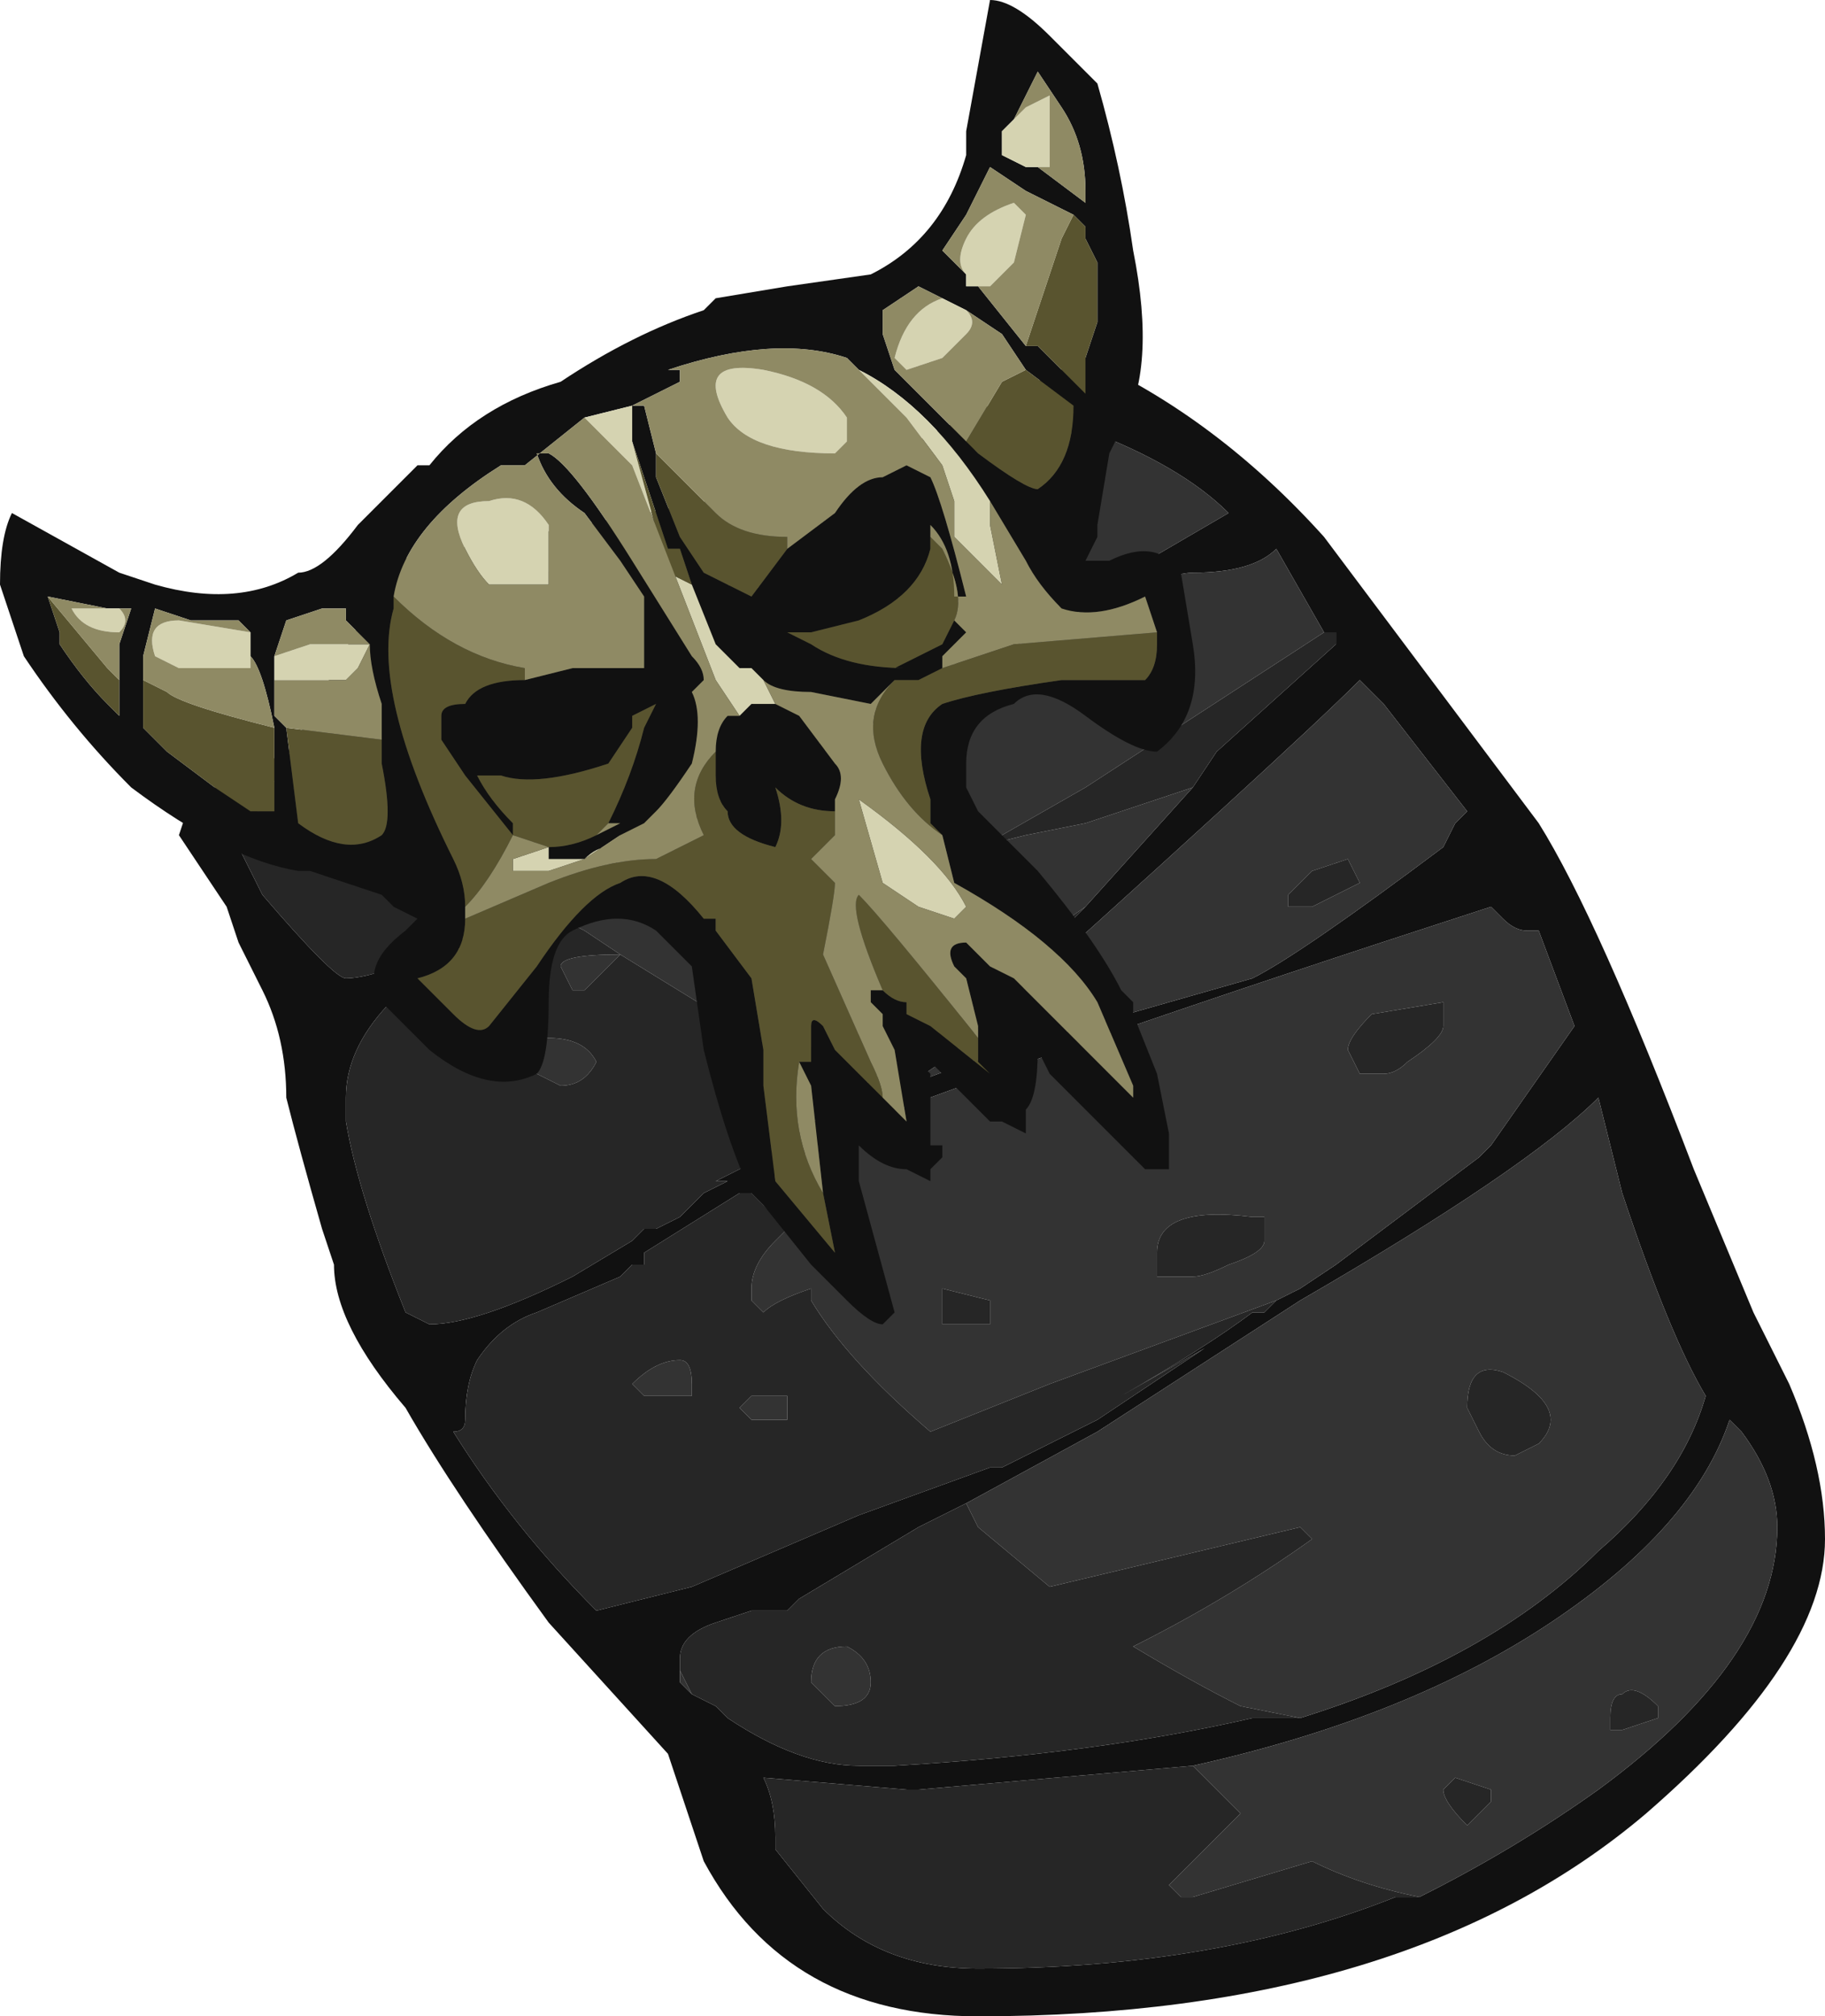 <?xml version="1.0" encoding="UTF-8" standalone="no"?>
<svg xmlns:ffdec="https://www.free-decompiler.com/flash" xmlns:xlink="http://www.w3.org/1999/xlink" ffdec:objectType="shape" height="8.45px" width="7.65px" xmlns="http://www.w3.org/2000/svg">
  <g transform="matrix(1.0, 0.0, 0.0, 1.0, 4.05, 8.4)">
    <path d="M0.95 -5.1 L1.05 -5.25 1.55 -5.7 1.55 -5.75 1.5 -5.75 1.3 -6.1 Q1.2 -6.0 0.95 -6.0 0.85 -6.0 0.5 -5.85 L-1.8 -4.6 -1.9 -4.55 Q-2.6 -4.2 -2.6 -3.8 L-2.6 -3.7 Q-2.55 -3.4 -2.35 -2.9 L-2.25 -2.85 Q-2.05 -2.85 -1.65 -3.05 L-1.4 -3.2 -1.35 -3.25 -1.3 -3.25 -1.2 -3.3 -1.1 -3.4 -1.0 -3.45 -1.05 -3.45 -0.85 -3.55 0.2 -4.3 0.5 -4.6 0.95 -5.1 M1.65 -5.55 Q1.35 -5.25 -0.1 -3.95 L-0.25 -3.85 0.15 -4.0 1.2 -4.3 Q1.4 -4.4 2.0 -4.85 L2.05 -4.95 2.1 -5.0 1.75 -5.45 1.65 -5.55 M0.35 -5.85 L0.5 -5.9 1.1 -6.25 Q0.9 -6.45 0.5 -6.6 L-2.4 -6.05 -3.05 -4.85 -2.95 -4.65 Q-2.65 -4.3 -2.6 -4.3 -2.3 -4.3 -0.85 -5.15 L0.35 -5.85 M0.5 -6.9 Q1.05 -6.65 1.5 -6.15 L2.4 -4.95 Q2.65 -4.55 3.05 -3.5 L3.3 -2.9 3.45 -2.6 Q3.6 -2.25 3.6 -1.95 3.6 -1.45 2.85 -0.8 1.85 0.05 0.05 0.05 -0.75 0.05 -1.1 -0.6 L-1.25 -1.05 -1.75 -1.6 Q-2.15 -2.15 -2.35 -2.5 -2.65 -2.85 -2.65 -3.1 L-2.7 -3.25 Q-2.8 -3.6 -2.85 -3.8 -2.85 -4.05 -2.95 -4.25 L-3.05 -4.45 -3.1 -4.6 -3.3 -4.9 -3.25 -5.05 0.5 -6.9 M1.3 -2.95 L1.4 -3.0 1.55 -3.1 2.15 -3.55 2.2 -3.6 2.55 -4.1 2.4 -4.5 2.35 -4.5 Q2.3 -4.5 2.25 -4.55 L2.2 -4.6 Q0.35 -4.0 -0.55 -3.65 L-0.9 -3.4 -0.95 -3.4 -1.35 -3.15 -1.35 -3.1 -1.4 -3.1 -1.45 -3.05 -1.8 -2.9 Q-1.95 -2.85 -2.05 -2.7 -2.1 -2.6 -2.1 -2.45 -2.1 -2.4 -2.15 -2.4 -1.9 -2.0 -1.55 -1.65 L-1.15 -1.75 -0.45 -2.05 0.1 -2.25 0.15 -2.25 0.55 -2.45 1.0 -2.75 0.65 -2.55 Q1.0 -2.75 1.2 -2.9 L1.25 -2.9 1.3 -2.95 M1.4 -1.2 Q2.2 -1.45 2.65 -1.9 3.0 -2.2 3.1 -2.55 2.95 -2.8 2.75 -3.4 L2.65 -3.8 Q2.35 -3.5 1.4 -2.95 L0.55 -2.4 0.0 -2.1 -0.2 -2.0 -0.7 -1.7 -0.75 -1.65 -0.9 -1.65 -1.05 -1.6 Q-1.2 -1.55 -1.2 -1.45 L-1.2 -1.4 -1.2 -1.35 -1.15 -1.3 -1.05 -1.25 -1.0 -1.2 Q-0.7 -1.0 -0.45 -1.0 L-0.3 -1.0 Q0.55 -1.05 1.2 -1.2 L1.4 -1.2 M0.95 -1.0 L-0.2 -0.9 -0.25 -0.9 -0.85 -0.95 Q-0.8 -0.85 -0.8 -0.7 L-0.8 -0.65 -0.6 -0.4 Q-0.35 -0.15 0.05 -0.15 1.05 -0.15 1.8 -0.45 L1.9 -0.45 Q2.3 -0.65 2.65 -0.9 3.4 -1.45 3.4 -2.0 3.4 -2.2 3.25 -2.4 L3.2 -2.45 Q3.05 -2.0 2.45 -1.6 1.85 -1.2 0.95 -1.0" fill="#111111" fill-rule="evenodd" stroke="none"/>
    <path d="M1.5 -5.75 L0.5 -5.1 0.15 -4.9 0.05 -4.85 0.25 -4.9 0.5 -4.95 0.95 -5.1 0.5 -4.6 Q-0.35 -4.0 -0.8 -4.0 L-1.45 -4.4 -1.6 -4.25 -1.65 -4.25 -1.7 -4.35 Q-1.7 -4.4 -1.45 -4.4 L-1.6 -4.5 -1.8 -4.6 0.5 -5.85 Q0.85 -6.0 0.95 -6.0 1.2 -6.0 1.3 -6.1 L1.5 -5.75 M-2.4 -6.05 L0.5 -6.6 Q0.9 -6.45 1.1 -6.25 L0.5 -5.9 0.35 -5.85 -2.4 -6.05 M1.65 -5.55 L1.75 -5.45 2.1 -5.0 2.05 -4.95 2.0 -4.85 Q1.4 -4.4 1.2 -4.3 L0.15 -4.0 -0.25 -3.85 -0.1 -3.95 Q1.35 -5.25 1.65 -5.55 M1.4 -4.6 L1.45 -4.6 1.65 -4.7 1.6 -4.8 1.45 -4.75 1.35 -4.65 1.35 -4.6 1.4 -4.6 M-0.9 -3.4 L-0.55 -3.65 Q0.35 -4.0 2.2 -4.6 L2.25 -4.55 Q2.3 -4.5 2.35 -4.5 L2.4 -4.5 2.55 -4.1 2.2 -3.6 2.15 -3.55 1.55 -3.1 1.4 -3.0 1.3 -2.95 0.35 -2.6 -0.15 -2.4 Q-0.5 -2.7 -0.65 -2.95 L-0.65 -3.0 Q-0.8 -2.95 -0.85 -2.9 L-0.9 -2.95 -0.9 -3.0 Q-0.9 -3.1 -0.8 -3.2 L-0.75 -3.25 -0.9 -3.4 M1.4 -1.2 L1.15 -1.25 Q0.95 -1.35 0.7 -1.5 1.1 -1.7 1.45 -1.95 L1.4 -2.0 0.35 -1.75 0.05 -2.0 0.0 -2.1 0.55 -2.4 1.4 -2.95 Q2.35 -3.5 2.65 -3.8 L2.75 -3.4 Q2.95 -2.8 3.1 -2.55 3.0 -2.2 2.65 -1.9 2.2 -1.45 1.4 -1.2 M0.1 -2.85 L0.1 -2.95 -0.1 -3.0 -0.1 -2.85 0.1 -2.85 M1.25 -3.3 L1.2 -3.3 Q0.8 -3.35 0.8 -3.15 L0.8 -3.05 0.95 -3.05 Q1.0 -3.05 1.1 -3.1 1.25 -3.15 1.25 -3.2 L1.25 -3.3 M2.3 -2.3 L2.4 -2.35 Q2.45 -2.4 2.45 -2.45 2.45 -2.55 2.25 -2.65 2.1 -2.7 2.1 -2.5 L2.15 -2.4 Q2.2 -2.3 2.3 -2.3 M1.65 -3.9 L1.75 -3.9 Q1.8 -3.9 1.85 -3.95 2.0 -4.05 2.0 -4.1 L2.0 -4.2 1.7 -4.15 Q1.6 -4.05 1.6 -4.0 L1.65 -3.9 M-1.2 -1.4 L-1.15 -1.3 -1.2 -1.35 -1.2 -1.4 M1.9 -0.45 Q1.65 -0.5 1.45 -0.6 L0.95 -0.45 0.9 -0.45 0.85 -0.5 1.15 -0.8 Q1.05 -0.9 0.95 -1.0 1.85 -1.2 2.45 -1.6 3.05 -2.0 3.2 -2.45 L3.25 -2.4 Q3.4 -2.2 3.4 -2.0 3.4 -1.45 2.65 -0.9 2.3 -0.65 1.9 -0.45 M2.05 -0.95 L2.0 -0.9 Q2.0 -0.85 2.1 -0.75 L2.2 -0.85 2.2 -0.9 2.05 -0.95 M2.7 -1.2 L2.7 -1.15 2.75 -1.15 2.9 -1.2 2.9 -1.25 Q2.8 -1.35 2.75 -1.3 2.7 -1.3 2.7 -1.2 M-1.85 -3.95 Q-1.85 -4.05 -1.75 -4.05 -1.6 -4.05 -1.55 -3.95 -1.6 -3.85 -1.7 -3.85 L-1.8 -3.9 -1.85 -3.95 M-0.9 -2.55 L-0.75 -2.55 -0.75 -2.45 -0.9 -2.45 -0.95 -2.5 -0.9 -2.55 M-1.25 -2.55 L-1.35 -2.55 -1.4 -2.6 Q-1.3 -2.7 -1.2 -2.7 -1.15 -2.7 -1.15 -2.6 L-1.15 -2.55 -1.25 -2.55 M-0.65 -1.35 Q-0.65 -1.5 -0.5 -1.5 -0.4 -1.45 -0.4 -1.35 -0.4 -1.25 -0.55 -1.25 L-0.65 -1.35" fill="#333333" fill-rule="evenodd" stroke="none"/>
    <path d="M1.5 -5.75 L1.55 -5.75 1.55 -5.7 1.05 -5.25 0.95 -5.1 0.5 -4.95 0.25 -4.9 0.05 -4.85 0.15 -4.9 0.5 -5.1 1.5 -5.75 M0.5 -4.6 L0.2 -4.3 -0.85 -3.55 -1.05 -3.45 -1.0 -3.45 -1.1 -3.4 -1.2 -3.3 -1.3 -3.25 -1.35 -3.25 -1.4 -3.2 -1.65 -3.05 Q-2.05 -2.85 -2.25 -2.85 L-2.35 -2.9 Q-2.55 -3.4 -2.6 -3.7 L-2.6 -3.8 Q-2.6 -4.2 -1.9 -4.55 L-1.8 -4.6 -1.6 -4.5 -1.45 -4.4 Q-1.7 -4.4 -1.7 -4.35 L-1.65 -4.25 -1.6 -4.25 -1.45 -4.4 -0.8 -4.0 Q-0.35 -4.0 0.5 -4.6 M-2.4 -6.05 L0.35 -5.85 -0.85 -5.15 Q-2.3 -4.3 -2.6 -4.3 -2.65 -4.3 -2.95 -4.65 L-3.05 -4.85 -2.4 -6.05 M1.4 -4.6 L1.35 -4.6 1.35 -4.65 1.45 -4.75 1.6 -4.8 1.65 -4.7 1.45 -4.6 1.4 -4.6 M-0.9 -3.4 L-0.75 -3.25 -0.8 -3.2 Q-0.9 -3.1 -0.9 -3.0 L-0.9 -2.95 -0.85 -2.9 Q-0.8 -2.95 -0.65 -3.0 L-0.65 -2.95 Q-0.5 -2.7 -0.15 -2.4 L0.35 -2.6 1.3 -2.95 1.25 -2.9 1.2 -2.9 Q1.0 -2.75 0.65 -2.55 L1.0 -2.75 0.55 -2.45 0.15 -2.25 0.1 -2.25 -0.45 -2.05 -1.15 -1.75 -1.55 -1.65 Q-1.9 -2.0 -2.15 -2.4 -2.1 -2.4 -2.1 -2.45 -2.1 -2.6 -2.05 -2.7 -1.95 -2.85 -1.8 -2.9 L-1.45 -3.05 -1.4 -3.1 -1.35 -3.1 -1.35 -3.15 -0.95 -3.4 -0.9 -3.4 M1.65 -3.9 L1.6 -4.0 Q1.6 -4.05 1.7 -4.15 L2.0 -4.2 2.0 -4.1 Q2.0 -4.05 1.85 -3.95 1.8 -3.9 1.75 -3.9 L1.65 -3.9 M2.3 -2.3 Q2.2 -2.3 2.15 -2.4 L2.1 -2.5 Q2.1 -2.7 2.25 -2.65 2.45 -2.55 2.45 -2.45 2.45 -2.4 2.4 -2.35 L2.3 -2.3 M1.25 -3.3 L1.25 -3.2 Q1.25 -3.15 1.1 -3.1 1.0 -3.05 0.95 -3.05 L0.8 -3.05 0.8 -3.15 Q0.8 -3.35 1.2 -3.3 L1.25 -3.3 M0.1 -2.85 L-0.1 -2.85 -0.1 -3.0 0.1 -2.95 0.1 -2.85 M0.0 -2.1 L0.05 -2.0 0.35 -1.75 1.4 -2.0 1.45 -1.95 Q1.1 -1.7 0.7 -1.5 0.95 -1.35 1.15 -1.25 L1.4 -1.2 1.2 -1.2 Q0.55 -1.05 -0.3 -1.0 L-0.45 -1.0 Q-0.7 -1.0 -1.0 -1.2 L-1.05 -1.25 -1.15 -1.3 -1.2 -1.4 -1.2 -1.45 Q-1.2 -1.55 -1.05 -1.6 L-0.9 -1.65 -0.75 -1.65 -0.7 -1.7 -0.2 -2.0 0.0 -2.1 M0.95 -1.0 Q1.05 -0.9 1.15 -0.8 L0.85 -0.5 0.9 -0.45 0.95 -0.45 1.45 -0.6 Q1.65 -0.5 1.9 -0.45 L1.8 -0.45 Q1.05 -0.15 0.05 -0.15 -0.35 -0.15 -0.6 -0.4 L-0.8 -0.65 -0.8 -0.7 Q-0.8 -0.85 -0.85 -0.95 L-0.25 -0.9 -0.2 -0.9 0.95 -1.0 M2.7 -1.2 Q2.7 -1.3 2.75 -1.3 2.8 -1.35 2.9 -1.25 L2.9 -1.2 2.75 -1.15 2.7 -1.15 2.7 -1.2 M2.05 -0.95 L2.2 -0.9 2.2 -0.85 2.1 -0.75 Q2.0 -0.85 2.0 -0.9 L2.05 -0.95 M-1.85 -3.95 L-1.8 -3.9 -1.7 -3.85 Q-1.6 -3.85 -1.55 -3.95 -1.6 -4.05 -1.75 -4.05 -1.85 -4.05 -1.85 -3.95 M-0.65 -1.35 L-0.55 -1.25 Q-0.4 -1.25 -0.4 -1.35 -0.4 -1.45 -0.5 -1.5 -0.65 -1.5 -0.65 -1.35 M-1.25 -2.55 L-1.15 -2.55 -1.15 -2.6 Q-1.15 -2.7 -1.2 -2.7 -1.3 -2.7 -1.4 -2.6 L-1.35 -2.55 -1.25 -2.55 M-0.9 -2.55 L-0.95 -2.5 -0.9 -2.45 -0.75 -2.45 -0.75 -2.55 -0.9 -2.55" fill="#262626" fill-rule="evenodd" stroke="none"/>
    <path d="M0.35 -8.25 L0.55 -8.05 Q0.65 -7.7 0.7 -7.35 0.8 -6.85 0.65 -6.6 L0.6 -6.5 0.55 -6.2 0.55 -6.15 0.5 -6.05 0.6 -6.05 Q0.8 -6.15 0.9 -6.0 L0.95 -5.7 Q1.0 -5.4 0.8 -5.25 0.7 -5.25 0.5 -5.4 0.3 -5.55 0.2 -5.45 0.0 -5.4 0.0 -5.2 L0.0 -5.1 0.05 -5.0 0.3 -4.75 Q0.55 -4.45 0.65 -4.25 L0.7 -4.2 0.7 -4.15 0.8 -3.9 0.85 -3.65 0.85 -3.5 0.75 -3.5 0.35 -3.9 0.3 -4.0 Q0.3 -3.8 0.25 -3.75 L0.25 -3.65 0.15 -3.7 0.1 -3.7 -0.15 -3.95 -0.2 -3.95 -0.15 -3.9 -0.15 -3.85 Q-0.15 -3.75 -0.15 -3.6 L-0.1 -3.6 -0.1 -3.55 -0.15 -3.5 -0.15 -3.45 -0.25 -3.5 Q-0.35 -3.5 -0.45 -3.6 L-0.45 -3.45 -0.3 -2.9 -0.35 -2.85 Q-0.4 -2.85 -0.5 -2.95 L-0.65 -3.1 -0.85 -3.35 -0.9 -3.4 Q-1.0 -3.6 -1.1 -4.0 L-1.15 -4.35 -1.3 -4.5 Q-1.45 -4.6 -1.65 -4.5 -1.75 -4.45 -1.75 -4.2 -1.75 -3.95 -1.8 -3.9 -2.0 -3.8 -2.25 -4.0 L-2.45 -4.2 Q-2.55 -4.35 -2.35 -4.5 L-2.3 -4.55 -2.4 -4.6 -2.45 -4.65 -2.75 -4.75 -2.8 -4.75 Q-3.1 -4.8 -3.5 -5.1 -3.75 -5.35 -3.95 -5.65 L-4.05 -5.95 Q-4.05 -6.15 -4.0 -6.25 L-3.55 -6.0 -3.4 -5.95 Q-3.05 -5.85 -2.8 -6.0 -2.7 -6.0 -2.55 -6.2 L-2.3 -6.45 -2.25 -6.45 Q-2.05 -6.7 -1.7 -6.8 -1.4 -7.0 -1.1 -7.1 L-1.05 -7.15 -0.75 -7.2 -0.4 -7.25 Q-0.1 -7.4 0.0 -7.75 L0.0 -7.85 0.1 -8.4 Q0.2 -8.4 0.35 -8.25 M0.3 -7.7 L0.5 -7.55 0.5 -7.6 Q0.5 -7.8 0.4 -7.95 L0.3 -8.1 0.2 -7.9 0.15 -7.85 0.15 -7.75 0.25 -7.7 0.3 -7.7 M0.45 -7.5 L0.25 -7.6 0.1 -7.7 0.0 -7.5 -0.1 -7.35 0.0 -7.25 0.0 -7.2 0.05 -7.2 0.25 -6.95 0.3 -6.95 0.5 -6.75 0.5 -6.9 0.55 -7.05 0.55 -7.3 0.5 -7.4 0.5 -7.45 0.45 -7.5 M0.25 -6.85 L0.15 -7.0 0.0 -7.1 -0.1 -7.15 -0.2 -7.2 -0.35 -7.1 -0.35 -7.0 -0.3 -6.85 0.0 -6.55 0.05 -6.5 Q0.25 -6.35 0.3 -6.35 0.45 -6.45 0.45 -6.7 L0.25 -6.85 M-0.45 -6.85 L-0.5 -6.9 Q-0.8 -7.0 -1.25 -6.85 L-1.2 -6.85 -1.2 -6.8 -1.4 -6.7 -1.35 -6.7 -1.3 -6.5 -1.3 -6.4 -1.2 -6.15 -1.1 -6.0 -0.9 -5.9 -0.75 -6.1 -0.55 -6.25 Q-0.45 -6.4 -0.35 -6.4 L-0.25 -6.45 -0.15 -6.4 Q-0.1 -6.3 0.0 -5.9 L-0.05 -5.9 Q-0.05 -6.1 -0.15 -6.2 L-0.15 -6.1 Q-0.2 -5.9 -0.45 -5.8 L-0.65 -5.75 -0.75 -5.75 -0.65 -5.7 Q-0.5 -5.6 -0.25 -5.6 L-0.3 -5.6 -0.1 -5.7 -0.05 -5.8 0.0 -5.75 -0.1 -5.65 -0.1 -5.6 -0.2 -5.55 -0.3 -5.55 -0.4 -5.45 -0.65 -5.5 Q-0.8 -5.5 -0.85 -5.55 L-0.9 -5.6 -0.95 -5.6 -1.05 -5.7 -1.15 -5.95 -1.2 -6.1 -1.25 -6.1 -1.4 -6.55 -1.4 -6.7 -1.6 -6.65 -1.85 -6.45 -1.95 -6.45 Q-2.35 -6.2 -2.4 -5.9 L-2.4 -5.85 Q-2.5 -5.5 -2.15 -4.8 -2.1 -4.7 -2.1 -4.6 L-2.1 -4.55 Q-2.1 -4.35 -2.3 -4.3 L-2.15 -4.15 Q-2.05 -4.05 -2.0 -4.1 L-1.8 -4.35 Q-1.6 -4.65 -1.45 -4.7 -1.3 -4.8 -1.1 -4.55 L-1.05 -4.55 -1.05 -4.5 -0.9 -4.3 -0.85 -4.0 -0.85 -3.85 -0.8 -3.45 -0.55 -3.15 -0.6 -3.4 -0.65 -3.85 -0.7 -3.95 -0.65 -3.95 -0.65 -4.1 Q-0.65 -4.15 -0.6 -4.1 L-0.55 -4.0 -0.35 -3.8 -0.25 -3.7 -0.3 -4.0 -0.35 -4.1 -0.35 -4.15 -0.4 -4.2 -0.4 -4.25 -0.35 -4.25 Q-0.3 -4.2 -0.25 -4.2 L-0.25 -4.15 -0.15 -4.1 0.1 -3.9 0.05 -3.95 0.05 -4.05 0.05 -4.1 0.0 -4.3 -0.05 -4.35 Q-0.1 -4.45 0.0 -4.45 L0.1 -4.35 0.2 -4.3 0.7 -3.8 0.7 -3.85 0.55 -4.2 Q0.4 -4.45 -0.05 -4.7 L-0.1 -4.9 -0.15 -4.95 -0.15 -5.05 Q-0.25 -5.35 -0.1 -5.45 0.05 -5.5 0.4 -5.55 L0.75 -5.55 Q0.8 -5.6 0.8 -5.7 L0.8 -5.75 0.75 -5.9 Q0.55 -5.8 0.4 -5.85 0.3 -5.95 0.25 -6.05 L0.1 -6.3 Q-0.15 -6.7 -0.45 -6.85 M-1.85 -5.55 L-1.65 -5.6 -1.35 -5.6 -1.35 -5.9 -1.45 -6.05 -1.6 -6.25 Q-1.75 -6.35 -1.8 -6.5 L-1.75 -6.5 Q-1.65 -6.45 -1.4 -6.05 L-1.15 -5.65 Q-1.1 -5.6 -1.1 -5.55 L-1.15 -5.5 Q-1.1 -5.4 -1.15 -5.2 -1.25 -5.05 -1.3 -5.0 L-1.35 -4.95 -1.45 -4.9 -1.5 -4.85 Q-1.55 -4.85 -1.6 -4.8 L-1.75 -4.8 -1.75 -4.85 Q-1.65 -4.85 -1.55 -4.9 L-1.45 -4.95 -1.5 -4.95 Q-1.4 -5.15 -1.35 -5.35 L-1.3 -5.45 -1.4 -5.4 -1.4 -5.35 -1.5 -5.2 Q-1.8 -5.1 -1.95 -5.15 L-2.05 -5.15 Q-2.0 -5.05 -1.9 -4.95 L-1.9 -4.9 -2.1 -5.15 -2.2 -5.3 -2.2 -5.4 Q-2.2 -5.45 -2.1 -5.45 -2.05 -5.55 -1.85 -5.55 M-1.05 -5.25 Q-1.05 -5.35 -1.0 -5.4 L-0.95 -5.4 -0.9 -5.45 -0.8 -5.45 -0.7 -5.4 -0.55 -5.2 Q-0.5 -5.15 -0.55 -5.05 L-0.55 -5.0 Q-0.7 -5.0 -0.8 -5.1 -0.75 -4.95 -0.8 -4.85 -1.0 -4.9 -1.0 -5.0 -1.05 -5.05 -1.05 -5.15 L-1.05 -5.25 M-2.45 -5.3 L-2.45 -5.45 Q-2.5 -5.6 -2.5 -5.7 L-2.6 -5.8 -2.6 -5.85 -2.7 -5.85 -2.85 -5.8 -2.9 -5.65 -2.9 -5.55 -2.9 -5.4 -2.85 -5.35 -2.8 -4.95 Q-2.6 -4.8 -2.45 -4.9 -2.4 -4.95 -2.45 -5.2 L-2.45 -5.3 M-3.6 -5.85 L-3.85 -5.9 -3.8 -5.75 -3.8 -5.7 Q-3.7 -5.55 -3.6 -5.45 L-3.55 -5.4 -3.55 -5.55 -3.55 -5.7 -3.5 -5.85 -3.55 -5.85 -3.6 -5.85 M-3.0 -5.75 L-3.05 -5.8 -3.25 -5.8 -3.4 -5.85 -3.45 -5.65 -3.45 -5.55 -3.45 -5.35 -3.35 -5.25 -3.15 -5.1 -3.0 -5.0 -2.9 -5.0 -2.9 -5.35 Q-2.95 -5.6 -3.0 -5.65 L-3.0 -5.75" fill="#111111" fill-rule="evenodd" stroke="none"/>
    <path d="M0.2 -7.9 L0.25 -7.95 0.35 -8.0 0.35 -7.7 0.3 -7.7 0.25 -7.7 0.15 -7.75 0.15 -7.85 0.2 -7.9 M0.05 -7.2 L0.0 -7.2 0.0 -7.25 Q-0.05 -7.3 0.0 -7.4 0.05 -7.5 0.2 -7.55 L0.25 -7.5 0.2 -7.3 0.1 -7.2 0.05 -7.2 M0.0 -7.1 Q0.05 -7.05 0.0 -7.0 L-0.1 -6.9 -0.25 -6.85 -0.3 -6.9 Q-0.25 -7.1 -0.1 -7.15 L0.0 -7.1 M0.1 -6.3 L0.1 -6.2 0.15 -5.95 -0.05 -6.15 -0.05 -6.3 -0.1 -6.45 -0.25 -6.65 -0.45 -6.85 Q-0.15 -6.7 0.1 -6.3 M-1.6 -6.65 L-1.4 -6.7 -1.4 -6.55 -1.25 -6.0 -1.15 -5.95 -1.05 -5.7 -0.95 -5.6 -0.9 -5.6 -0.85 -5.55 -0.8 -5.45 -0.9 -5.45 -0.95 -5.4 -1.05 -5.55 -1.4 -6.45 -1.6 -6.65 M-0.55 -6.5 Q-0.9 -6.5 -1.0 -6.65 -1.15 -6.9 -0.85 -6.85 -0.6 -6.8 -0.5 -6.65 L-0.5 -6.55 -0.55 -6.5 M-1.45 -4.9 L-1.6 -4.8 -1.75 -4.75 -1.9 -4.75 -1.9 -4.8 -1.75 -4.85 -1.75 -4.8 -1.6 -4.8 Q-1.55 -4.85 -1.5 -4.85 L-1.45 -4.9 M-1.75 -6.2 L-1.75 -5.95 -2.0 -5.95 Q-2.05 -6.0 -2.1 -6.1 -2.2 -6.3 -2.0 -6.3 -1.85 -6.35 -1.75 -6.2 M-2.9 -5.55 L-2.9 -5.65 -2.75 -5.7 -2.5 -5.7 -2.55 -5.6 -2.6 -5.55 -2.9 -5.55 M-0.45 -5.05 Q-0.1 -4.8 0.0 -4.6 L-0.05 -4.55 -0.2 -4.6 -0.35 -4.7 -0.45 -5.05 M-3.55 -5.85 Q-3.5 -5.8 -3.55 -5.75 -3.7 -5.75 -3.75 -5.85 L-3.6 -5.85 -3.55 -5.85 M-3.0 -5.65 L-3.0 -5.6 -3.3 -5.6 -3.4 -5.65 Q-3.45 -5.8 -3.3 -5.8 L-3.0 -5.75 -3.0 -5.65" fill="#d5d3b1" fill-rule="evenodd" stroke="none"/>
    <path d="M0.45 -7.5 L0.5 -7.45 0.5 -7.4 0.55 -7.3 0.55 -7.05 0.5 -6.9 0.5 -6.75 0.3 -6.95 0.25 -6.95 0.4 -7.4 0.45 -7.5 M0.0 -6.55 L0.15 -6.8 0.25 -6.85 0.45 -6.7 Q0.45 -6.45 0.3 -6.35 0.25 -6.35 0.05 -6.5 L0.0 -6.55 M-1.3 -6.5 L-1.05 -6.25 Q-0.95 -6.15 -0.75 -6.15 L-0.75 -6.1 -0.9 -5.9 -1.1 -6.0 -1.2 -6.15 -1.3 -6.4 -1.3 -6.5 M-0.15 -6.1 L-0.15 -6.15 -0.1 -6.1 Q0.0 -5.9 -0.05 -5.8 L-0.1 -5.7 -0.3 -5.6 -0.25 -5.6 Q-0.5 -5.6 -0.65 -5.7 L-0.75 -5.75 -0.65 -5.75 -0.45 -5.8 Q-0.2 -5.9 -0.15 -6.1 M-0.1 -5.6 L0.2 -5.7 0.8 -5.75 0.8 -5.7 Q0.8 -5.6 0.75 -5.55 L0.4 -5.55 Q0.05 -5.5 -0.1 -5.45 -0.25 -5.35 -0.15 -5.05 L-0.15 -4.95 -0.1 -4.9 Q-0.25 -5.0 -0.35 -5.2 -0.45 -5.4 -0.3 -5.55 L-0.2 -5.55 -0.1 -5.6 M0.05 -4.05 L0.05 -3.95 0.1 -3.9 -0.15 -4.1 -0.25 -4.15 -0.25 -4.2 Q-0.3 -4.2 -0.35 -4.25 -0.5 -4.6 -0.45 -4.65 -0.35 -4.55 0.05 -4.05 M-0.35 -3.8 L-0.55 -4.0 -0.6 -4.1 Q-0.65 -4.15 -0.65 -4.1 L-0.65 -3.95 -0.7 -3.95 Q-0.75 -3.65 -0.6 -3.4 L-0.55 -3.15 -0.8 -3.45 -0.85 -3.85 -0.85 -4.0 -0.9 -4.3 -1.05 -4.5 -1.05 -4.55 -1.1 -4.55 Q-1.3 -4.8 -1.45 -4.7 -1.6 -4.65 -1.8 -4.35 L-2.0 -4.1 Q-2.05 -4.05 -2.15 -4.15 L-2.3 -4.3 Q-2.1 -4.35 -2.1 -4.55 L-1.75 -4.7 Q-1.5 -4.8 -1.3 -4.8 L-1.1 -4.9 Q-1.2 -5.1 -1.05 -5.25 L-1.05 -5.15 Q-1.05 -5.05 -1.0 -5.0 -1.0 -4.9 -0.8 -4.85 -0.75 -4.95 -0.8 -5.1 -0.7 -5.0 -0.55 -5.0 L-0.55 -5.05 -0.55 -4.9 -0.65 -4.8 -0.55 -4.7 Q-0.55 -4.65 -0.6 -4.4 L-0.4 -3.95 Q-0.35 -3.85 -0.35 -3.8 M-2.1 -4.6 Q-2.1 -4.7 -2.15 -4.8 -2.5 -5.5 -2.4 -5.85 L-2.4 -5.9 Q-2.15 -5.65 -1.85 -5.6 L-1.85 -5.55 Q-2.05 -5.55 -2.1 -5.45 -2.2 -5.45 -2.2 -5.4 L-2.2 -5.3 -2.1 -5.15 -1.9 -4.9 -1.9 -4.95 Q-2.0 -5.05 -2.05 -5.15 L-1.95 -5.15 Q-1.8 -5.1 -1.5 -5.2 L-1.4 -5.35 -1.4 -5.4 -1.3 -5.45 -1.35 -5.35 Q-1.4 -5.15 -1.5 -4.95 L-1.55 -4.9 Q-1.65 -4.85 -1.75 -4.85 L-1.9 -4.9 Q-2.0 -4.7 -2.1 -4.6 M-1.4 -6.55 L-1.25 -6.1 -1.2 -6.1 -1.15 -5.95 -1.25 -6.0 -1.4 -6.55 M-2.45 -5.3 L-2.45 -5.2 Q-2.4 -4.95 -2.45 -4.9 -2.6 -4.8 -2.8 -4.95 L-2.85 -5.35 -2.45 -5.3 M-3.85 -5.9 L-3.6 -5.6 -3.55 -5.55 -3.55 -5.4 -3.6 -5.45 Q-3.7 -5.55 -3.8 -5.7 L-3.8 -5.75 -3.85 -5.9 M-3.45 -5.55 L-3.35 -5.5 Q-3.3 -5.45 -2.9 -5.35 L-2.9 -5.0 -3.0 -5.0 -3.15 -5.1 -3.35 -5.25 -3.45 -5.35 -3.45 -5.55" fill="#59542f" fill-rule="evenodd" stroke="none"/>
    <path d="M0.2 -7.9 L0.3 -8.1 0.4 -7.95 Q0.5 -7.8 0.5 -7.6 L0.5 -7.55 0.3 -7.7 0.35 -7.7 0.35 -8.0 0.25 -7.95 0.2 -7.9 M0.15 -7.75 L0.15 -7.85 0.15 -7.75 M0.0 -7.2 L0.0 -7.25 -0.1 -7.35 0.0 -7.5 0.1 -7.7 0.25 -7.6 0.45 -7.5 0.4 -7.4 0.25 -6.95 0.05 -7.2 0.1 -7.2 0.2 -7.3 0.25 -7.5 0.2 -7.55 Q0.05 -7.5 0.0 -7.4 -0.05 -7.3 0.0 -7.25 L0.0 -7.2 M0.0 -7.1 L0.15 -7.0 0.25 -6.85 0.15 -6.8 0.0 -6.55 -0.3 -6.85 -0.35 -7.0 -0.35 -7.1 -0.2 -7.2 -0.1 -7.15 Q-0.25 -7.1 -0.3 -6.9 L-0.25 -6.85 -0.1 -6.9 0.0 -7.0 Q0.05 -7.05 0.0 -7.1 M-0.45 -6.85 L-0.25 -6.65 -0.1 -6.45 -0.05 -6.3 -0.05 -6.15 0.15 -5.95 0.1 -6.2 0.1 -6.3 0.25 -6.05 Q0.3 -5.95 0.4 -5.85 0.55 -5.8 0.75 -5.9 L0.8 -5.75 0.2 -5.7 -0.1 -5.6 -0.1 -5.65 0.0 -5.75 -0.05 -5.8 Q0.0 -5.9 -0.1 -6.1 L-0.15 -6.15 -0.15 -6.1 -0.15 -6.2 Q-0.05 -6.1 -0.05 -5.9 L0.0 -5.9 Q-0.1 -6.3 -0.15 -6.4 L-0.25 -6.45 -0.35 -6.4 Q-0.45 -6.4 -0.55 -6.25 L-0.75 -6.1 -0.75 -6.15 Q-0.95 -6.15 -1.05 -6.25 L-1.3 -6.5 -1.35 -6.7 -1.4 -6.7 -1.2 -6.8 -1.2 -6.85 -1.25 -6.85 Q-0.8 -7.0 -0.5 -6.9 L-0.45 -6.85 M-0.1 -4.9 L-0.05 -4.7 Q0.4 -4.45 0.55 -4.2 L0.7 -3.85 0.7 -3.8 0.2 -4.3 0.1 -4.35 0.0 -4.45 Q-0.1 -4.45 -0.05 -4.35 L0.0 -4.3 0.05 -4.1 0.05 -4.05 Q-0.35 -4.55 -0.45 -4.65 -0.5 -4.6 -0.35 -4.25 L-0.4 -4.25 -0.4 -4.2 -0.35 -4.15 -0.35 -4.1 -0.3 -4.0 -0.25 -3.7 -0.35 -3.8 Q-0.35 -3.85 -0.4 -3.95 L-0.6 -4.4 Q-0.55 -4.65 -0.55 -4.7 L-0.65 -4.8 -0.55 -4.9 -0.55 -5.05 Q-0.5 -5.15 -0.55 -5.2 L-0.7 -5.4 -0.8 -5.45 -0.85 -5.55 Q-0.8 -5.5 -0.65 -5.5 L-0.4 -5.45 -0.3 -5.55 Q-0.45 -5.4 -0.35 -5.2 -0.25 -5.0 -0.1 -4.9 M-0.65 -3.95 L-0.7 -3.95 -0.65 -3.85 -0.6 -3.4 Q-0.75 -3.65 -0.7 -3.95 L-0.65 -3.95 M-2.1 -4.55 L-2.1 -4.6 Q-2.0 -4.7 -1.9 -4.9 L-1.75 -4.85 -1.9 -4.8 -1.9 -4.75 -1.75 -4.75 -1.6 -4.8 -1.45 -4.9 -1.35 -4.95 -1.3 -5.0 Q-1.25 -5.05 -1.15 -5.2 -1.1 -5.4 -1.15 -5.5 L-1.1 -5.55 Q-1.1 -5.6 -1.15 -5.65 L-1.4 -6.05 Q-1.65 -6.45 -1.75 -6.5 L-1.8 -6.5 Q-1.75 -6.35 -1.6 -6.25 L-1.45 -6.05 -1.35 -5.9 -1.35 -5.6 -1.65 -5.6 -1.85 -5.55 -1.85 -5.6 Q-2.15 -5.65 -2.4 -5.9 -2.35 -6.2 -1.95 -6.45 L-1.85 -6.45 -1.6 -6.65 -1.4 -6.45 -1.05 -5.55 -0.95 -5.4 -1.0 -5.4 Q-1.05 -5.35 -1.05 -5.25 -1.2 -5.1 -1.1 -4.9 L-1.3 -4.8 Q-1.5 -4.8 -1.75 -4.7 L-2.1 -4.55 M-0.55 -6.5 L-0.5 -6.55 -0.5 -6.65 Q-0.6 -6.8 -0.85 -6.85 -1.15 -6.9 -1.0 -6.65 -0.9 -6.5 -0.55 -6.5 M-1.5 -4.95 L-1.45 -4.95 -1.55 -4.9 -1.5 -4.95 M-1.75 -6.2 Q-1.85 -6.35 -2.0 -6.3 -2.2 -6.3 -2.1 -6.1 -2.05 -6.0 -2.0 -5.95 L-1.75 -5.95 -1.75 -6.2 M-2.9 -5.65 L-2.85 -5.8 -2.7 -5.85 -2.6 -5.85 -2.6 -5.8 -2.5 -5.7 Q-2.5 -5.6 -2.45 -5.45 L-2.45 -5.3 -2.85 -5.35 -2.9 -5.4 -2.9 -5.55 -2.6 -5.55 -2.55 -5.6 -2.5 -5.7 -2.75 -5.7 -2.9 -5.65 M-0.45 -5.05 L-0.35 -4.7 -0.2 -4.6 -0.05 -4.55 0.0 -4.6 Q-0.1 -4.8 -0.45 -5.05 M-3.6 -5.85 L-3.75 -5.85 Q-3.7 -5.75 -3.55 -5.75 -3.5 -5.8 -3.55 -5.85 L-3.5 -5.85 -3.55 -5.7 -3.55 -5.55 -3.6 -5.6 -3.85 -5.9 -3.6 -5.85 M-3.45 -5.55 L-3.45 -5.65 -3.4 -5.85 -3.25 -5.8 -3.05 -5.8 -3.0 -5.75 -3.3 -5.8 Q-3.45 -5.8 -3.4 -5.65 L-3.3 -5.6 -3.0 -5.6 -3.0 -5.65 Q-2.95 -5.6 -2.9 -5.35 -3.3 -5.45 -3.35 -5.5 L-3.45 -5.55" fill="#8f8a64" fill-rule="evenodd" stroke="none"/>
  </g>
</svg>
